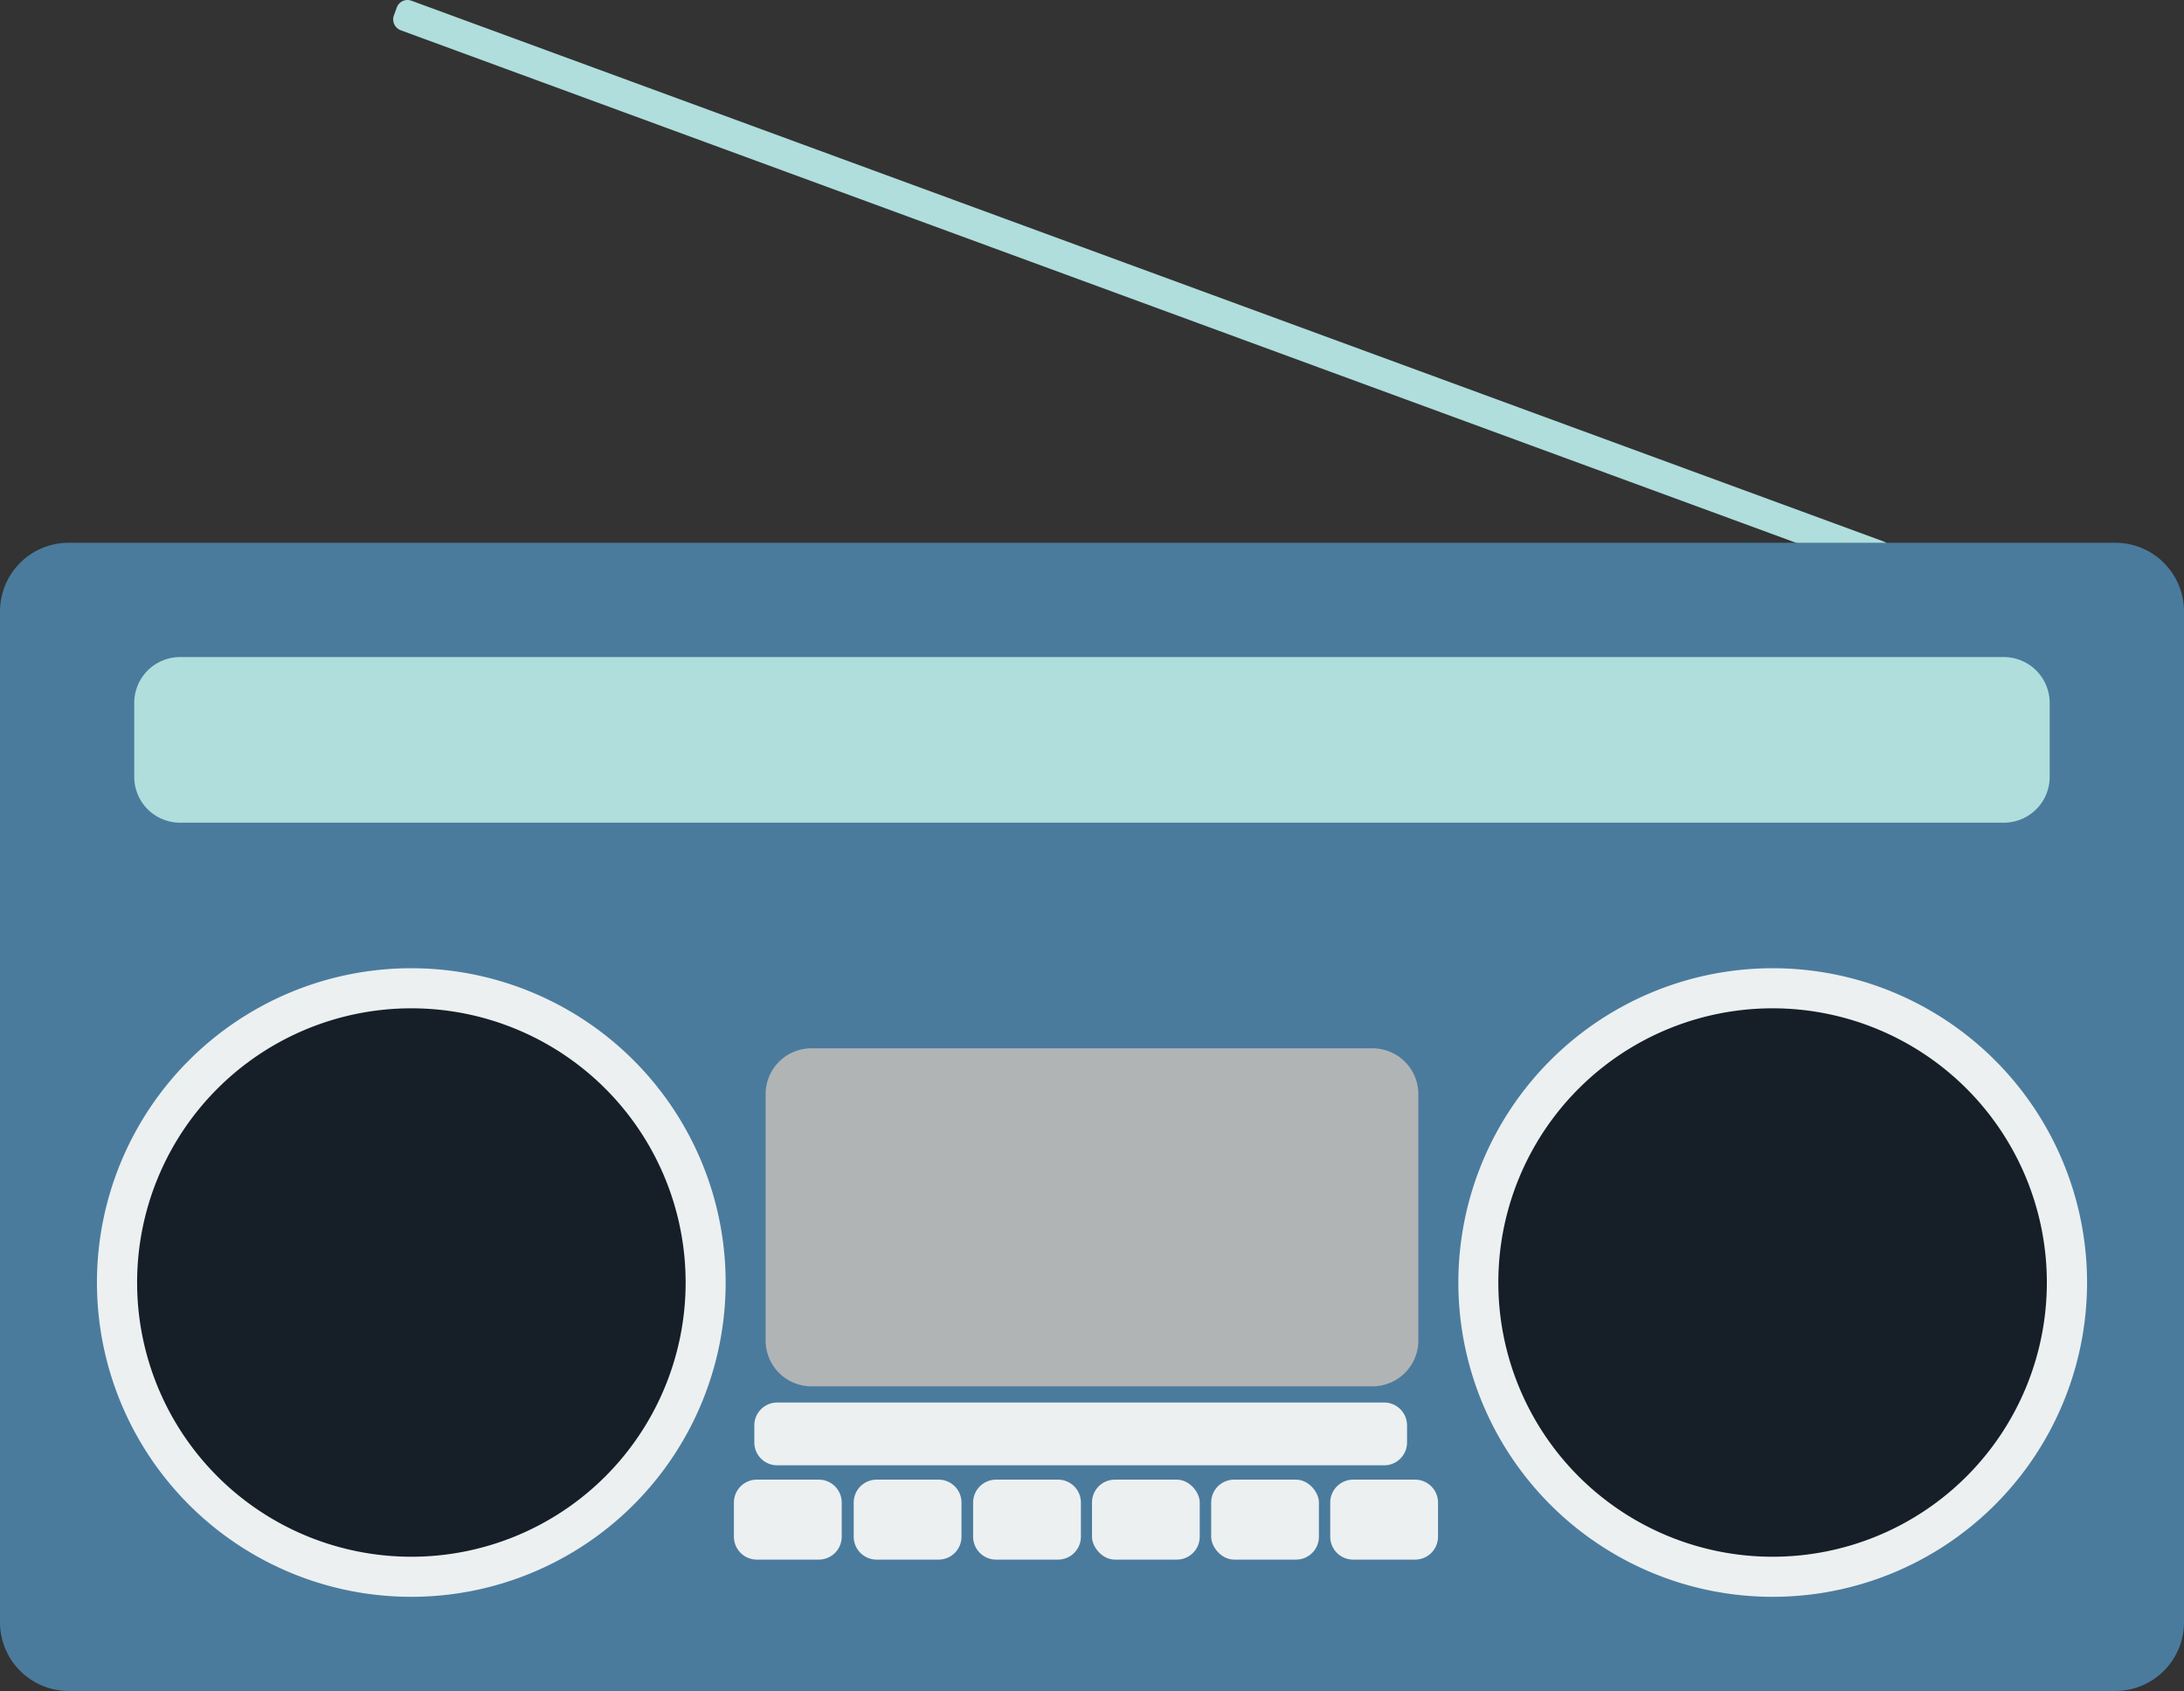 <svg id="Layer_1" data-name="Layer 1" xmlns="http://www.w3.org/2000/svg" viewBox="0 0 562.76 435.8"><rect x="0" y="0" width="562.76" height="435.8" fill="#333333" stroke="none"/><defs><style>.cls-1{fill:#afdedc;}.cls-2{fill:#666;}.cls-3{fill:#4a7b9d;}.cls-4{fill:#b1b4b5;}.cls-5{fill:#ecf0f1;}.cls-6{fill:#161f28;}</style></defs><path class="cls-1" d="M818.86,745.45a3,3,0,0,1-1.75-3.78l.76-2.08a2.94,2.94,0,0,1,3.77-1.75L1201,877.21a3,3,0,0,1,1.74,3.78l-.76,2.07a3,3,0,0,1-3.78,1.75Z" transform="translate(-715.63 -737.66)"/><rect class="cls-2" x="203.91" y="381.33" width="30.92" height="20.61"/><rect class="cls-2" x="244.89" y="381.33" width="30.92" height="20.61"/><path class="cls-3" d="M1014.68,877.54H733.3a17.7,17.7,0,0,0-17.67,17.66v260.59a17.72,17.72,0,0,0,17.67,17.67h527.42a17.72,17.72,0,0,0,17.67-17.67V895.2a17.7,17.7,0,0,0-17.67-17.66Z" transform="translate(-715.63 -737.66)"/><path class="cls-4" d="M1008.78,1007.83H924.69a11.81,11.81,0,0,0-11.78,11.78v63.55a11.81,11.81,0,0,0,11.78,11.78h144.63a11.81,11.81,0,0,0,11.78-11.78v-63.55a11.81,11.81,0,0,0-11.78-11.78Z" transform="translate(-715.63 -737.66)"/><rect class="cls-5" x="312.09" y="381.33" width="27.76" height="20.61" rx="5.89"/><path class="cls-5" d="M1058.4,1133.71a5.9,5.9,0,0,0,5.88,5.89h16a5.91,5.91,0,0,0,5.89-5.89v-8.83a5.91,5.91,0,0,0-5.89-5.89h-16a5.9,5.9,0,0,0-5.88,5.89Z" transform="translate(-715.63 -737.66)"/><rect class="cls-5" x="281.38" y="381.33" width="27.76" height="20.61" rx="5.89"/><path class="cls-5" d="M966.38,1133.71a5.91,5.91,0,0,0,5.89,5.89h16a5.9,5.9,0,0,0,5.88-5.89v-8.83a5.9,5.9,0,0,0-5.88-5.89h-16a5.91,5.91,0,0,0-5.89,5.89Z" transform="translate(-715.63 -737.66)"/><path class="cls-5" d="M935.61,1133.71a5.91,5.91,0,0,0,5.89,5.89h16a5.9,5.9,0,0,0,5.88-5.89v-8.83a5.9,5.9,0,0,0-5.88-5.89h-16a5.91,5.91,0,0,0-5.89,5.89Z" transform="translate(-715.63 -737.66)"/><path class="cls-5" d="M904.74,1133.71a5.91,5.91,0,0,0,5.89,5.89h16a5.91,5.91,0,0,0,5.89-5.89v-8.83a5.91,5.91,0,0,0-5.89-5.89h-16a5.91,5.91,0,0,0-5.89,5.89Z" transform="translate(-715.63 -737.66)"/><path class="cls-5" d="M1000,1099.11H915.93A5.91,5.91,0,0,0,910,1105v4.42a5.9,5.9,0,0,0,5.89,5.88h156.41a5.9,5.9,0,0,0,5.89-5.88V1105a5.91,5.91,0,0,0-5.89-5.89Z" transform="translate(-715.63 -737.66)"/><path class="cls-1" d="M1008.78,907H762a11.81,11.81,0,0,0-11.78,11.78V937.9A11.81,11.81,0,0,0,762,949.68h470a11.81,11.81,0,0,0,11.78-11.78V918.76A11.82,11.82,0,0,0,1232,907Z" transform="translate(-715.63 -737.66)"/><path class="cls-5" d="M1091.41,1068.19a81,81,0,1,0,81-81A81,81,0,0,0,1091.41,1068.19Z" transform="translate(-715.63 -737.66)"/><path class="cls-6" d="M1101.71,1068.19a70.67,70.67,0,1,0,70.67-70.67A70.67,70.67,0,0,0,1101.71,1068.19Z" transform="translate(-715.63 -737.66)"/><path class="cls-5" d="M902.61,1068.19a81,81,0,1,1-81-81A81,81,0,0,1,902.61,1068.19Z" transform="translate(-715.63 -737.66)"/><path class="cls-6" d="M892.3,1068.19a70.67,70.67,0,1,1-70.67-70.67h0A70.67,70.67,0,0,1,892.3,1068.19Z" transform="translate(-715.63 -737.66)"/></svg>